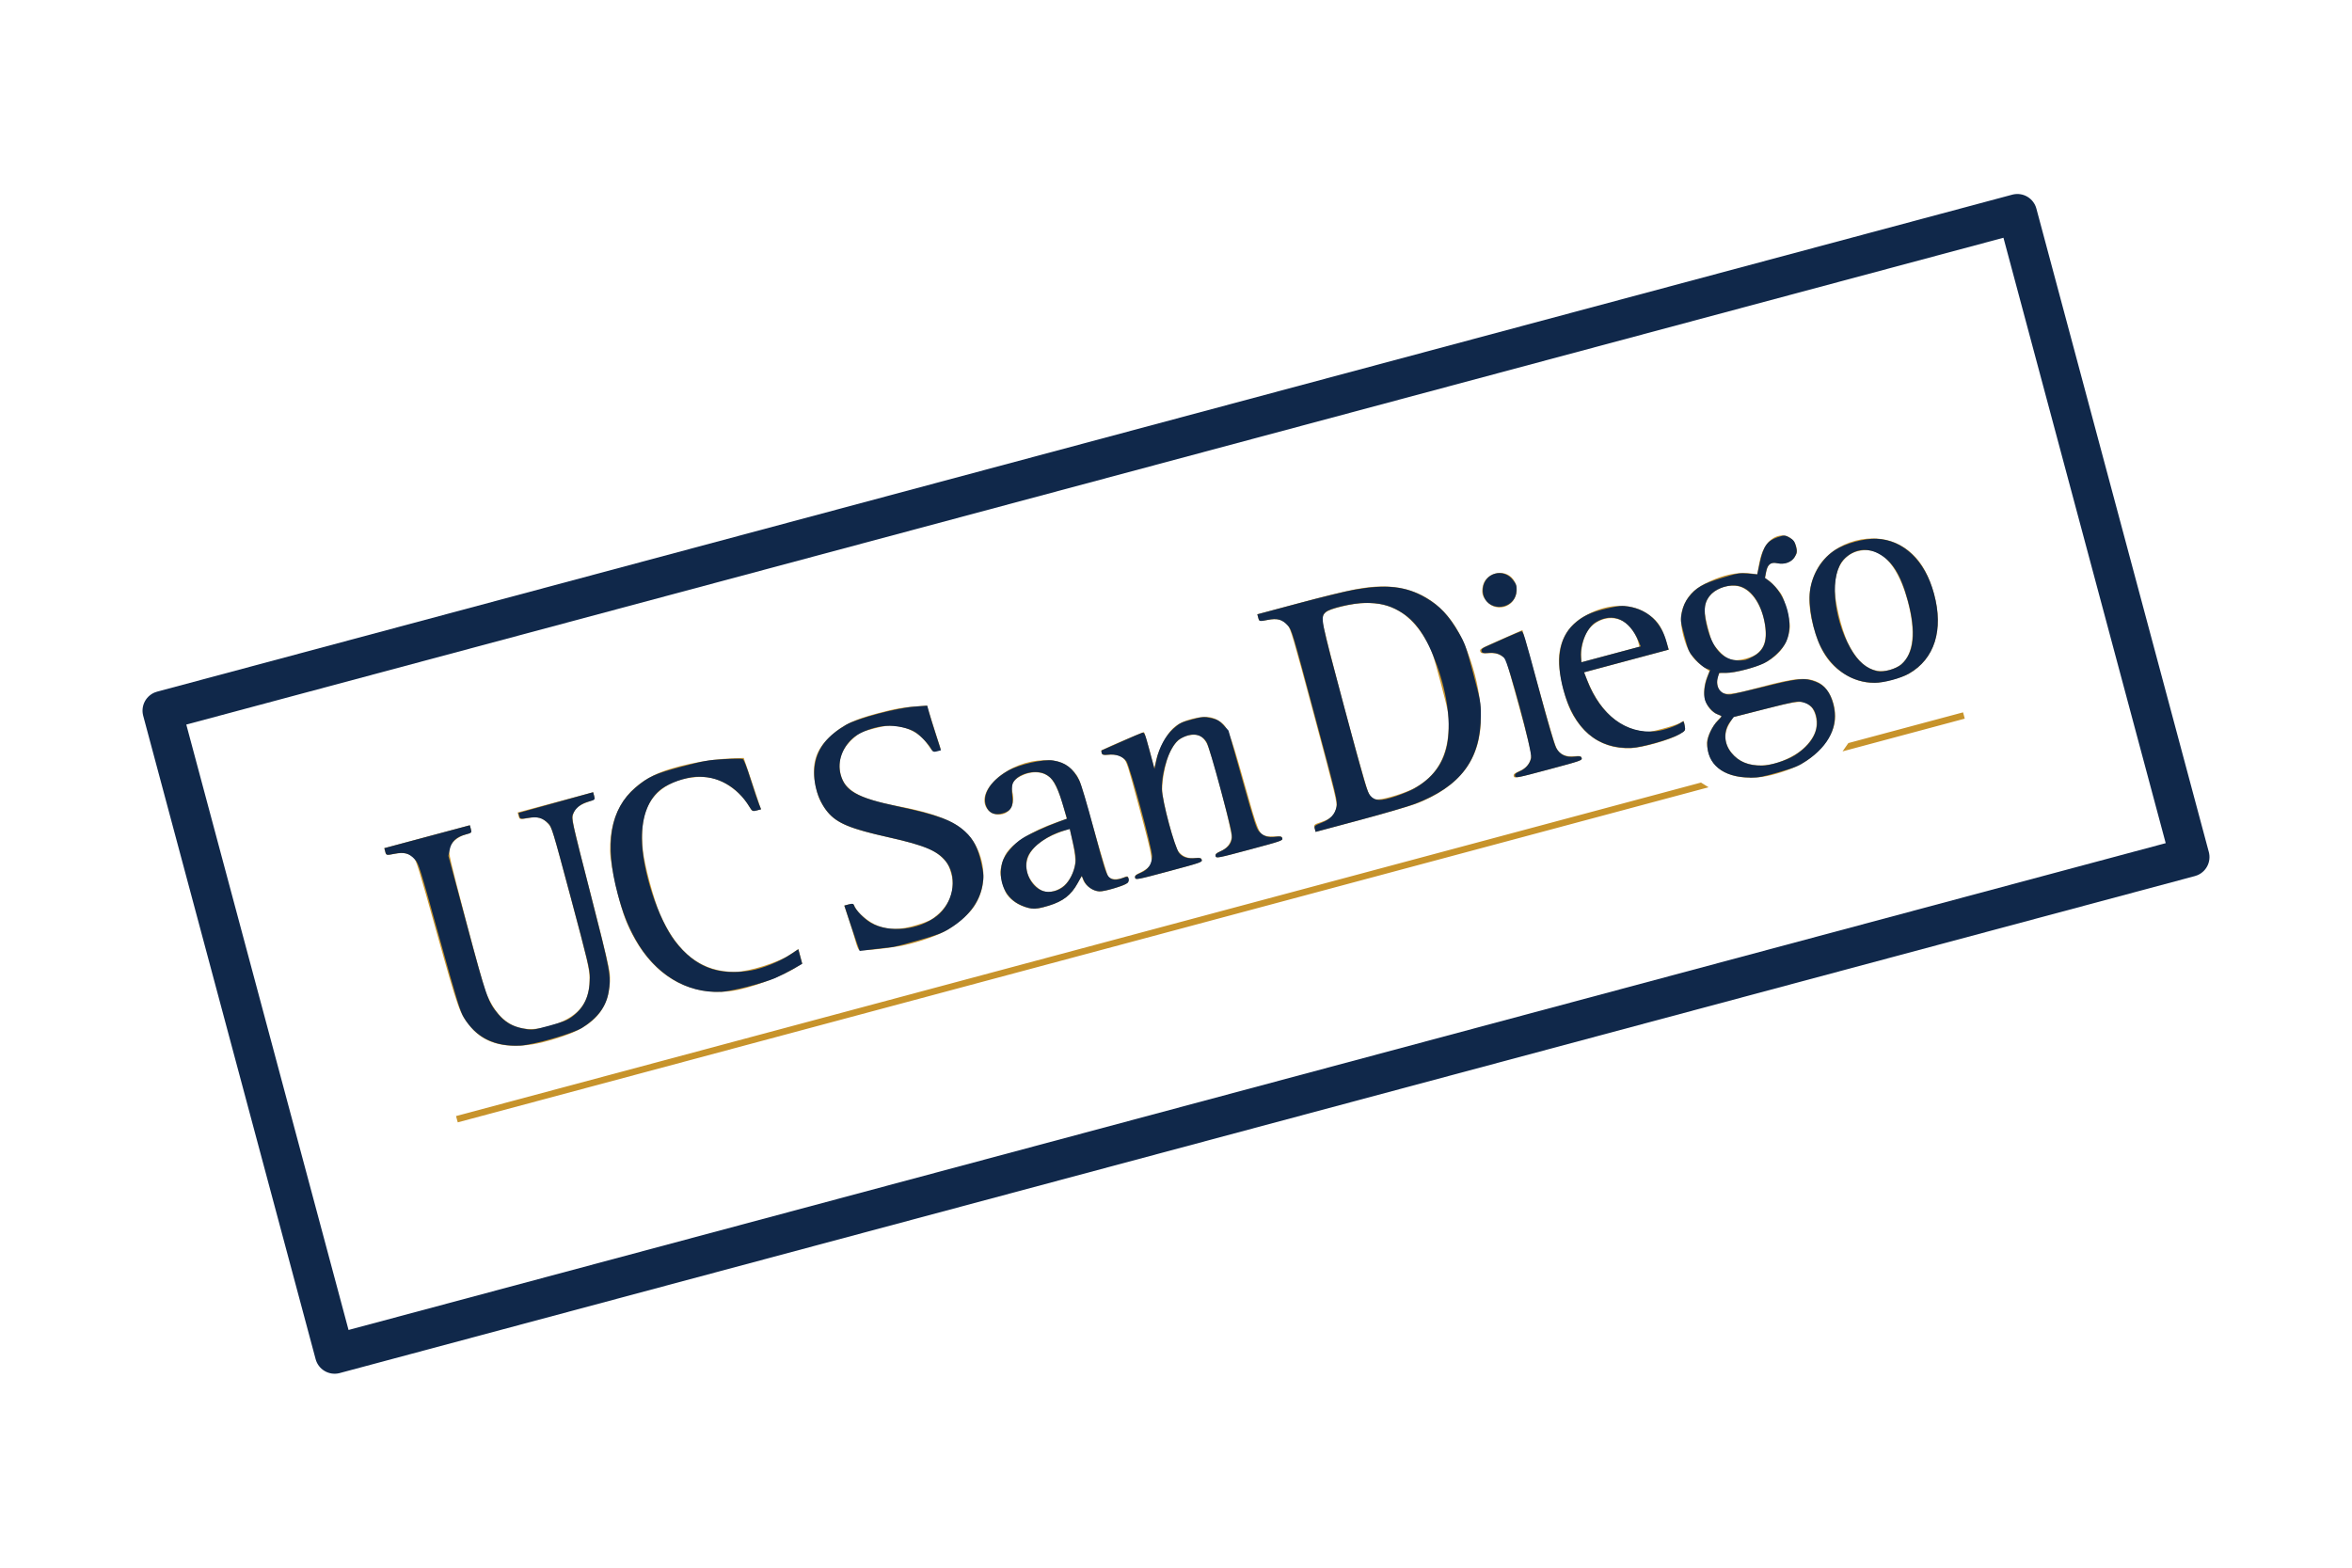 <?xml version="1.0" encoding="UTF-8" standalone="no"?>
<!-- Created with Inkscape (http://www.inkscape.org/) -->

<svg
   width="300"
   height="200"
   viewBox="0 0 79.375 52.917"
   version="1.1"
   id="svg8"
   inkscape:version="1.2.1 (9c6d41e410, 2022-07-14)"
   sodipodi:docname="ucsdLogoStampPlain.svg"
   xmlns:inkscape="http://www.inkscape.org/namespaces/inkscape"
   xmlns:sodipodi="http://sodipodi.sourceforge.net/DTD/sodipodi-0.dtd"
   xmlns="http://www.w3.org/2000/svg"
   xmlns:svg="http://www.w3.org/2000/svg"
   xmlns:rdf="http://www.w3.org/1999/02/22-rdf-syntax-ns#"
   xmlns:cc="http://creativecommons.org/ns#"
   xmlns:dc="http://purl.org/dc/elements/1.1/">
  <defs
     id="defs2" />
  <sodipodi:namedview
     id="base"
     pagecolor="#ffffff"
     bordercolor="#666666"
     borderopacity="1.0"
     inkscape:pageopacity="0.0"
     inkscape:pageshadow="2"
     inkscape:zoom="3.959798"
     inkscape:cx="96.848375"
     inkscape:cy="79.549513"
     inkscape:document-units="px"
     inkscape:current-layer="layer1"
     showgrid="false"
     units="px"
     showguides="true"
     inkscape:guide-bbox="true"
     inkscape:window-width="1920"
     inkscape:window-height="1009"
     inkscape:window-x="1912"
     inkscape:window-y="-8"
     inkscape:window-maximized="1"
     inkscape:snap-to-guides="false"
     inkscape:showpageshadow="0"
     inkscape:pagecheckerboard="0"
     inkscape:deskcolor="#d1d1d1">
    <sodipodi:guide
       position="39.688,31.75"
       orientation="1,0"
       id="guide21"
       inkscape:locked="false"
       inkscape:label=""
       inkscape:color="rgb(0,0,255)" />
    <sodipodi:guide
       position="4.158,26.458"
       orientation="0,1"
       id="guide23"
       inkscape:locked="false"
       inkscape:label=""
       inkscape:color="rgb(0,0,255)" />
  </sodipodi:namedview>
  <g
     inkscape:label="Layer 1"
     inkscape:groupmode="layer"
     id="layer1"
     transform="translate(0,-244.083)">
    <g
       id="g6298"
       transform="rotate(-15,39.688,270.542)">
      <path
         inkscape:connector-curvature="0"
         id="path838"
         d="m 58.857,275.436 c -0.923,-0.129 -1.492,-0.568 -1.537,-1.185 -0.01,-0.141 0.006,-0.33 0.036,-0.42 0.065,-0.196 0.308,-0.476 0.541,-0.623 l 0.168,-0.106 -0.114,-0.09 c -0.371,-0.292 -0.37,-0.855 0.002,-1.343 l 0.109,-0.143 -0.198,-0.243 c -0.255,-0.313 -0.347,-0.62 -0.344,-1.143 0.003,-0.515 0.119,-0.836 0.405,-1.123 0.254,-0.254 0.561,-0.375 1.122,-0.444 0.464,-0.057 0.91,-0.008 1.233,0.135 l 0.182,0.08 0.165,-0.344 c 0.19,-0.396 0.417,-0.627 0.689,-0.7 0.362,-0.098 0.668,0.129 0.663,0.491 -0.002,0.156 -0.027,0.213 -0.138,0.312 -0.158,0.142 -0.41,0.162 -0.624,0.051 -0.198,-0.103 -0.321,-0.051 -0.434,0.182 l -0.097,0.201 0.091,0.096 c 0.05,0.053 0.146,0.215 0.214,0.36 0.113,0.241 0.123,0.307 0.123,0.769 10e-7,0.421 -0.015,0.539 -0.093,0.705 -0.193,0.416 -0.523,0.682 -1.006,0.81 -0.341,0.09 -1.152,0.094 -1.441,0.006 -0.205,-0.062 -0.212,-0.061 -0.277,0.038 -0.107,0.163 -0.128,0.401 -0.046,0.525 0.11,0.167 0.327,0.2 1.325,0.201 1.244,7.8e-4 1.625,0.073 1.949,0.367 0.29,0.264 0.381,0.845 0.21,1.339 -0.179,0.517 -0.799,0.992 -1.522,1.166 -0.365,0.088 -0.998,0.121 -1.356,0.071 z m 1.273,-0.442 c 0.353,-0.102 0.675,-0.315 0.849,-0.562 0.171,-0.242 0.207,-0.658 0.076,-0.867 -0.173,-0.276 -0.302,-0.303 -1.524,-0.318 l -1.099,-0.013 -0.187,0.185 c -0.305,0.302 -0.345,0.682 -0.115,1.082 0.317,0.551 1.119,0.748 2,0.493 z m -0.312,-3.646 c 0.249,-0.127 0.382,-0.353 0.445,-0.758 0.106,-0.684 -0.096,-1.332 -0.485,-1.561 -0.35,-0.205 -0.89,-0.143 -1.15,0.134 -0.191,0.203 -0.235,0.377 -0.238,0.934 -0.002,0.511 0.003,0.538 0.143,0.823 0.193,0.393 0.387,0.516 0.813,0.516 0.213,3.1e-4 0.348,-0.025 0.472,-0.088 z m -46.502,3.847 -3e-6,-0.11 H 35.065 56.813 l 0.103,0.11 0.103,0.11 H 35.168 13.317 Z m 48.514,-1e-5 0.131,-0.11 2.004,1e-5 2.004,-1e-5 3e-6,0.11 2e-6,0.11 -2.135,10e-6 -2.135,-10e-6 z M 16.416,273.413 c -0.951,-0.107 -1.554,-0.47 -1.848,-1.112 -0.24,-0.524 -0.249,-0.641 -0.279,-3.372 -0.025,-2.315 -0.034,-2.539 -0.104,-2.647 -0.122,-0.186 -0.273,-0.26 -0.582,-0.284 -0.28,-0.022 -0.286,-0.025 -0.286,-0.149 l 2e-6,-0.126 1.494,1e-5 h 1.494 l 4e-6,0.132 c -4e-6,0.128 -0.006,0.132 -0.209,0.133 -0.284,0.001 -0.557,0.132 -0.656,0.314 -0.074,0.135 -0.081,0.322 -0.092,2.476 -0.008,1.486 0.004,2.438 0.034,2.63 0.176,1.14 0.786,1.631 1.929,1.554 0.915,-0.061 1.388,-0.441 1.576,-1.267 0.064,-0.281 0.074,-0.641 0.076,-2.741 0.002,-2.332 -0.001,-2.423 -0.086,-2.59 -0.128,-0.253 -0.271,-0.338 -0.61,-0.365 -0.285,-0.023 -0.291,-0.026 -0.291,-0.149 l -1e-6,-0.126 h 1.319 1.319 l 10e-7,0.126 c -10e-7,0.123 -0.006,0.126 -0.286,0.149 -0.324,0.026 -0.469,0.103 -0.581,0.308 -0.071,0.13 -0.08,0.368 -0.104,2.736 -0.023,2.2 -0.037,2.635 -0.098,2.868 -0.214,0.818 -0.691,1.269 -1.523,1.441 -0.386,0.08 -1.175,0.11 -1.604,0.062 z m 6.966,3.5e-4 c -1.564,-0.216 -2.572,-1.359 -2.816,-3.191 -0.079,-0.597 -0.03,-1.967 0.088,-2.434 0.294,-1.165 0.995,-1.868 2.078,-2.086 0.664,-0.133 1.84,-0.073 2.76,0.142 l 0.33,0.077 0.027,0.395 c 0.015,0.217 0.04,0.627 0.057,0.911 l 0.03,0.516 -0.154,-4e-5 c -0.144,0 -0.157,-0.012 -0.204,-0.186 -0.143,-0.533 -0.558,-1.058 -1.009,-1.278 -0.345,-0.168 -0.876,-0.24 -1.276,-0.171 -0.886,0.152 -1.369,0.75 -1.561,1.93 -0.082,0.502 -0.081,1.714 8.32e-4,2.254 0.216,1.427 0.855,2.254 1.955,2.531 0.443,0.111 1.451,0.069 1.904,-0.08 l 0.341,-0.112 6e-6,0.251 3e-6,0.251 -0.24,0.076 c -0.574,0.181 -1.731,0.283 -2.309,0.203 z m 5.842,0.002 c -0.619,-0.06 -1.288,-0.178 -1.324,-0.234 -0.018,-0.029 -0.034,-0.171 -0.034,-0.316 -4.79e-4,-0.145 -0.014,-0.486 -0.029,-0.758 l -0.028,-0.494 0.156,-2e-5 c 0.143,3e-5 0.158,0.013 0.184,0.152 0.042,0.225 0.327,0.619 0.575,0.796 0.346,0.246 0.724,0.34 1.287,0.319 0.391,-0.014 0.512,-0.036 0.718,-0.132 0.548,-0.254 0.85,-0.698 0.848,-1.244 -0.001,-0.231 -0.026,-0.356 -0.098,-0.495 -0.225,-0.433 -0.528,-0.659 -1.715,-1.281 -1.246,-0.653 -1.589,-0.952 -1.77,-1.551 -0.075,-0.248 -0.089,-0.383 -0.073,-0.71 0.038,-0.757 0.325,-1.207 0.97,-1.524 0.491,-0.241 0.86,-0.309 1.67,-0.308 0.629,3.1e-4 0.931,0.028 1.465,0.135 l 0.226,0.045 0.029,0.69 c 0.016,0.38 0.033,0.73 0.037,0.778 0.007,0.072 -0.018,0.088 -0.137,0.088 -0.137,-5e-5 -0.151,-0.015 -0.223,-0.229 -0.154,-0.456 -0.451,-0.759 -0.925,-0.944 -0.192,-0.075 -0.342,-0.096 -0.705,-0.099 -0.418,-0.003 -0.486,0.008 -0.725,0.12 -0.444,0.208 -0.706,0.536 -0.755,0.948 -0.078,0.655 0.311,1.061 1.622,1.694 1.499,0.724 2.069,1.277 2.186,2.124 0.099,0.711 -0.127,1.358 -0.625,1.793 -0.253,0.221 -0.818,0.482 -1.22,0.564 -0.428,0.087 -1.111,0.118 -1.586,0.073 z m 4.619,-0.09 c -0.244,-0.114 -0.461,-0.317 -0.585,-0.548 -0.074,-0.137 -0.094,-0.253 -0.095,-0.527 -6.64e-4,-0.308 0.015,-0.381 0.129,-0.586 0.071,-0.129 0.19,-0.285 0.264,-0.348 0.338,-0.286 1.029,-0.494 1.86,-0.56 l 0.405,-0.032 -3.55e-4,-0.38 c -3.96e-4,-0.473 -0.069,-0.91 -0.169,-1.083 -0.169,-0.29 -0.545,-0.418 -0.964,-0.328 -0.277,0.059 -0.405,0.198 -0.405,0.44 10e-7,0.478 -0.335,0.756 -0.718,0.596 -0.105,-0.044 -0.185,-0.119 -0.233,-0.218 -0.314,-0.659 0.895,-1.354 2.046,-1.175 0.603,0.093 0.911,0.296 1.11,0.729 0.099,0.214 0.102,0.263 0.124,1.912 0.012,0.931 0.039,1.725 0.058,1.765 0.054,0.11 0.273,0.183 0.472,0.156 0.171,-0.023 0.177,-0.02 0.164,0.093 -0.017,0.143 -0.119,0.171 -0.651,0.178 -0.301,0.004 -0.401,-0.012 -0.517,-0.082 -0.175,-0.107 -0.318,-0.331 -0.318,-0.5 -1.74e-4,-0.125 -0.002,-0.124 -0.209,0.096 -0.309,0.329 -0.627,0.462 -1.154,0.48 -0.351,0.012 -0.449,-1.7e-4 -0.615,-0.078 z m 1.305,-0.442 c 0.236,-0.114 0.47,-0.383 0.566,-0.65 0.042,-0.118 0.083,-0.404 0.096,-0.683 l 0.023,-0.479 -0.337,0.031 c -0.921,0.084 -1.429,0.452 -1.432,1.04 -0.001,0.259 0.177,0.621 0.364,0.741 0.184,0.118 0.476,0.117 0.72,-4.5e-4 z m 19.65,0.463 c -0.848,-0.205 -1.395,-0.791 -1.596,-1.706 -0.104,-0.476 -0.072,-1.416 0.062,-1.837 0.185,-0.578 0.561,-0.965 1.1,-1.132 0.838,-0.259 1.665,-0.107 2.133,0.393 0.29,0.31 0.388,0.553 0.411,1.02 l 0.019,0.385 H 55.446 53.965 l 0.029,0.253 c 0.12,1.05 0.556,1.794 1.252,2.132 0.267,0.13 0.317,0.139 0.769,0.141 0.266,8.5e-4 0.549,-0.015 0.629,-0.036 l 0.146,-0.037 -0.014,0.169 c -0.014,0.168 -0.015,0.169 -0.3,0.243 -0.36,0.093 -1.317,0.1 -1.68,0.012 z m 1.196,-3.399 c -1e-6,-0.277 -0.135,-0.624 -0.313,-0.801 -0.32,-0.32 -0.87,-0.318 -1.238,0.006 -0.195,0.172 -0.39,0.534 -0.443,0.824 l -0.026,0.143 1.01,10e-6 1.01,-10e-6 z m 7.34,3.404 c -0.341,-0.096 -0.629,-0.27 -0.882,-0.537 -0.436,-0.458 -0.611,-0.98 -0.612,-1.822 -0.001,-0.853 0.194,-1.418 0.647,-1.877 0.751,-0.76 2.187,-0.755 2.934,0.01 0.435,0.445 0.636,1.037 0.637,1.874 0.002,1.227 -0.557,2.099 -1.509,2.352 -0.278,0.074 -0.947,0.073 -1.215,-0.002 z m 1.035,-0.371 c 0.491,-0.223 0.765,-0.928 0.767,-1.974 0.002,-1.201 -0.339,-1.936 -0.96,-2.069 -0.594,-0.127 -1.054,0.201 -1.288,0.917 -0.133,0.409 -0.166,1.465 -0.061,1.983 0.166,0.822 0.535,1.224 1.123,1.224 0.141,2e-5 0.316,-0.034 0.419,-0.081 z m -26.834,0.262 c -3e-6,-0.065 0.043,-0.091 0.187,-0.115 0.103,-0.017 0.241,-0.059 0.307,-0.092 0.248,-0.127 0.253,-0.167 0.253,-1.981 -1.33e-4,-1.548 -0.006,-1.671 -0.083,-1.797 -0.087,-0.142 -0.224,-0.213 -0.499,-0.259 -0.125,-0.021 -0.165,-0.048 -0.165,-0.113 -2e-6,-0.047 0.005,-0.087 0.011,-0.088 0.306,-0.061 1.536,-0.238 1.55,-0.224 0.012,0.011 0.021,0.299 0.022,0.64 l 0.001,0.619 0.141,-0.264 c 0.077,-0.145 0.27,-0.394 0.427,-0.553 0.345,-0.349 0.603,-0.457 1.078,-0.453 0.414,0.004 0.652,0.078 0.834,0.26 0.276,0.276 0.295,0.413 0.32,2.262 0.023,1.783 0.03,1.829 0.265,1.95 0.066,0.034 0.204,0.075 0.307,0.093 0.144,0.024 0.187,0.05 0.187,0.115 -1.3e-5,0.081 -0.047,0.084 -1.165,0.084 -1.123,1e-5 -1.165,-0.003 -1.165,-0.085 -3e-6,-0.067 0.042,-0.091 0.198,-0.115 0.238,-0.036 0.406,-0.158 0.488,-0.355 0.076,-0.182 0.088,-2.918 0.014,-3.261 -0.063,-0.295 -0.196,-0.412 -0.495,-0.437 -0.297,-0.025 -0.52,0.082 -0.774,0.371 -0.218,0.247 -0.503,0.812 -0.596,1.178 -0.09,0.357 -0.095,1.937 -0.006,2.149 0.082,0.197 0.251,0.32 0.488,0.355 0.157,0.024 0.198,0.048 0.198,0.115 -5e-6,0.082 -0.042,0.085 -1.165,0.085 -1.118,0 -1.165,-0.003 -1.165,-0.084 z m 6.285,-0.043 c 10e-7,-0.125 0.004,-0.127 0.285,-0.145 0.326,-0.021 0.485,-0.112 0.605,-0.347 0.071,-0.139 0.077,-0.383 0.077,-3.183 0,-2.8 -0.006,-3.044 -0.077,-3.183 -0.118,-0.231 -0.268,-0.317 -0.599,-0.343 -0.285,-0.023 -0.291,-0.026 -0.291,-0.149 l -1e-6,-0.126 h 1.562 c 1.626,0 2.172,0.036 2.738,0.179 1.104,0.279 1.841,1.046 2.115,2.202 0.128,0.538 0.18,1.34 0.129,1.969 -0.16,1.979 -1.076,2.973 -2.954,3.208 -0.197,0.025 -1.086,0.045 -1.974,0.045 H 43.819 Z m 3.527,-0.421 c 0.913,-0.194 1.473,-0.768 1.755,-1.804 0.086,-0.315 0.096,-0.462 0.098,-1.428 0.002,-0.972 -0.007,-1.114 -0.095,-1.46 -0.329,-1.294 -1.124,-1.88 -2.549,-1.88 -0.498,0 -0.599,0.045 -0.669,0.298 -0.058,0.208 -0.061,5.76 -0.003,6.009 0.066,0.287 0.157,0.33 0.698,0.329 0.257,-4.5e-4 0.601,-0.029 0.764,-0.064 z m 3.417,0.464 c -3e-6,-0.067 0.044,-0.09 0.222,-0.114 0.27,-0.037 0.462,-0.186 0.527,-0.41 0.031,-0.106 0.043,-0.712 0.034,-1.774 l -0.014,-1.612 -0.128,-0.134 c -0.094,-0.098 -0.196,-0.147 -0.385,-0.184 -0.2,-0.039 -0.256,-0.068 -0.256,-0.131 -4e-6,-0.09 -0.026,-0.084 0.923,-0.231 l 0.637,-0.099 0.022,2.068 c 0.02,1.869 0.029,2.082 0.1,2.21 0.09,0.164 0.24,0.252 0.505,0.296 0.144,0.024 0.187,0.05 0.187,0.115 1.7e-5,0.081 -0.047,0.084 -1.187,0.084 -1.138,0 -1.187,-0.003 -1.187,-0.084 z m 0.995,-5.631 c -0.167,-0.051 -0.291,-0.166 -0.364,-0.338 -0.079,-0.186 -0.076,-0.296 0.014,-0.483 0.205,-0.433 0.871,-0.42 1.054,0.019 0.192,0.461 -0.233,0.945 -0.704,0.802 z"
         style="fill:#c7932b;stroke-width:0.044" />
      <path
         inkscape:connector-curvature="0"
         id="path836"
         d="m 58.456,275.349 c -0.88,-0.238 -1.299,-0.814 -1.092,-1.503 0.063,-0.21 0.322,-0.514 0.537,-0.629 0.087,-0.047 0.158,-0.098 0.158,-0.114 2.5e-5,-0.016 -0.051,-0.062 -0.114,-0.103 -0.135,-0.088 -0.28,-0.386 -0.281,-0.578 -0.001,-0.198 0.109,-0.481 0.281,-0.72 l 0.15,-0.208 -0.125,-0.092 c -0.069,-0.051 -0.19,-0.226 -0.271,-0.389 -0.142,-0.289 -0.146,-0.312 -0.146,-0.85 -10e-7,-0.529 0.006,-0.565 0.133,-0.813 0.089,-0.174 0.203,-0.312 0.346,-0.42 0.326,-0.246 0.576,-0.313 1.258,-0.335 0.546,-0.018 0.616,-0.011 0.885,0.087 l 0.292,0.107 0.192,-0.374 c 0.249,-0.485 0.423,-0.632 0.784,-0.658 0.244,-0.018 0.27,-0.01 0.395,0.115 0.111,0.111 0.134,0.169 0.134,0.338 -6e-6,0.167 -0.023,0.228 -0.128,0.333 -0.15,0.15 -0.403,0.174 -0.626,0.059 -0.199,-0.103 -0.33,-0.05 -0.44,0.175 l -0.093,0.191 0.115,0.15 c 0.443,0.58 0.449,1.618 0.013,2.128 -0.181,0.211 -0.574,0.429 -0.897,0.497 -0.324,0.068 -1.039,0.06 -1.319,-0.014 l -0.233,-0.062 -0.085,0.14 c -0.18,0.295 -0.05,0.612 0.272,0.663 0.081,0.013 0.622,0.032 1.203,0.042 1.157,0.02 1.357,0.054 1.679,0.288 0.263,0.191 0.381,0.467 0.378,0.886 -0.005,0.743 -0.482,1.306 -1.362,1.608 -0.301,0.103 -0.427,0.12 -1.003,0.133 -0.555,0.013 -0.711,9.9e-4 -0.988,-0.073 z m 1.63,-0.326 c 0.676,-0.206 1.062,-0.612 1.062,-1.116 2e-6,-0.268 -0.087,-0.418 -0.325,-0.558 -0.137,-0.081 -0.243,-0.089 -1.258,-0.102 l -1.109,-0.014 -0.152,0.116 c -0.312,0.238 -0.41,0.658 -0.241,1.032 0.162,0.357 0.437,0.568 0.897,0.688 0.26,0.068 0.827,0.044 1.126,-0.047 z m -0.487,-3.59 c 0.446,-0.096 0.652,-0.41 0.691,-1.05 0.039,-0.664 -0.164,-1.185 -0.538,-1.381 -0.258,-0.135 -0.683,-0.126 -0.943,0.019 -0.29,0.162 -0.411,0.425 -0.434,0.942 -0.037,0.844 0.222,1.346 0.761,1.478 0.191,0.046 0.214,0.046 0.463,-0.007 z m -43.578,1.913 c -0.847,-0.185 -1.368,-0.646 -1.589,-1.406 -0.067,-0.229 -0.079,-0.574 -0.1,-2.832 -0.023,-2.458 -0.028,-2.579 -0.112,-2.744 -0.131,-0.257 -0.281,-0.347 -0.616,-0.368 -0.281,-0.018 -0.285,-0.02 -0.285,-0.145 l 5e-6,-0.127 1.494,10e-6 h 1.494 l 4e-6,0.132 c -2e-6,0.13 -0.004,0.132 -0.231,0.132 -0.319,5e-5 -0.515,0.108 -0.637,0.35 l -0.099,0.196 7.61e-4,2.375 c 8.23e-4,2.554 0.013,2.725 0.233,3.205 0.152,0.331 0.349,0.533 0.681,0.697 0.287,0.141 0.302,0.144 0.886,0.142 0.508,-0.002 0.63,-0.016 0.839,-0.099 0.467,-0.186 0.746,-0.527 0.908,-1.112 0.07,-0.253 0.078,-0.526 0.078,-2.764 0,-2.404 -0.003,-2.488 -0.088,-2.632 -0.137,-0.232 -0.29,-0.322 -0.601,-0.352 -0.26,-0.025 -0.278,-0.034 -0.278,-0.136 l -2e-6,-0.11 1.308,-0.012 1.308,-0.012 -2e-6,0.132 c 2e-6,0.131 -0.003,0.133 -0.231,0.133 -0.269,7e-5 -0.493,0.1 -0.623,0.278 -0.089,0.121 -0.092,0.186 -0.119,2.703 -0.03,2.773 -0.04,2.904 -0.273,3.412 -0.203,0.443 -0.58,0.742 -1.171,0.926 -0.347,0.108 -1.745,0.134 -2.176,0.039 z m 7.01,-9.9e-4 c -1.135,-0.246 -1.994,-1.155 -2.323,-2.458 -0.132,-0.524 -0.182,-0.972 -0.182,-1.638 7.54e-4,-1.751 0.495,-2.83 1.516,-3.309 0.515,-0.242 0.754,-0.281 1.692,-0.277 0.757,0.003 0.923,0.017 1.426,0.123 0.313,0.066 0.592,0.139 0.62,0.162 0.032,0.027 0.062,0.296 0.081,0.734 0.016,0.38 0.041,0.776 0.055,0.879 l 0.025,0.187 H 25.789 c -0.141,-10e-6 -0.156,-0.014 -0.207,-0.187 -0.229,-0.77 -0.767,-1.292 -1.485,-1.442 -0.347,-0.072 -0.9,-0.032 -1.211,0.088 -0.51,0.196 -0.894,0.713 -1.09,1.465 -0.266,1.022 -0.176,2.749 0.189,3.628 0.419,1.01 1.102,1.509 2.21,1.614 0.394,0.038 1.03,-0.04 1.426,-0.174 l 0.31,-0.105 -3e-6,0.255 2e-6,0.255 -0.341,0.09 c -0.187,0.049 -0.483,0.111 -0.657,0.137 -0.441,0.066 -1.556,0.052 -1.903,-0.024 z m 6.021,0.045 c -0.061,-0.01 -0.341,-0.051 -0.623,-0.091 l -0.513,-0.072 -0.024,-0.312 c -0.013,-0.172 -0.036,-0.535 -0.051,-0.807 l -0.027,-0.494 0.158,-3e-5 c 0.121,10e-6 0.158,0.018 0.158,0.077 8.3e-4,0.148 0.214,0.533 0.396,0.715 0.501,0.501 1.498,0.66 2.215,0.353 0.623,-0.267 0.996,-1.022 0.799,-1.616 -0.152,-0.457 -0.535,-0.768 -1.679,-1.365 -1.17,-0.61 -1.563,-0.91 -1.77,-1.351 -0.242,-0.515 -0.235,-1.209 0.018,-1.722 0.237,-0.481 0.653,-0.782 1.34,-0.969 0.412,-0.112 1.784,-0.11 2.384,0.003 l 0.429,0.081 1.77e-4,0.227 c 8.6e-5,0.125 0.013,0.479 0.029,0.787 l 0.029,0.56 -0.138,3e-5 c -0.114,10e-6 -0.143,-0.021 -0.167,-0.121 -0.045,-0.189 -0.223,-0.521 -0.366,-0.684 -0.175,-0.199 -0.577,-0.406 -0.916,-0.472 -0.352,-0.069 -0.848,-0.032 -1.115,0.083 -0.467,0.201 -0.783,0.648 -0.782,1.106 0.001,0.579 0.328,0.898 1.565,1.529 1.262,0.644 1.698,0.954 1.993,1.416 0.207,0.325 0.279,0.652 0.256,1.165 -0.017,0.384 -0.039,0.488 -0.157,0.74 -0.251,0.536 -0.748,0.92 -1.46,1.129 -0.273,0.08 -0.461,0.099 -1.098,0.109 -0.423,0.007 -0.819,0.004 -0.879,-0.006 z m 4.84,-0.046 c -0.106,-0.039 -0.287,-0.162 -0.403,-0.274 -0.385,-0.373 -0.447,-0.978 -0.152,-1.482 0.137,-0.234 0.532,-0.51 0.876,-0.614 0.254,-0.076 0.87,-0.179 1.316,-0.22 l 0.302,-0.028 -0.018,-0.578 c -0.02,-0.626 -0.092,-0.879 -0.304,-1.067 -0.299,-0.264 -0.942,-0.249 -1.144,0.027 -0.044,0.06 -0.098,0.237 -0.119,0.393 -0.048,0.357 -0.173,0.487 -0.472,0.487 -0.247,-4e-5 -0.4,-0.098 -0.453,-0.29 -0.12,-0.436 0.291,-0.865 1.007,-1.051 0.418,-0.108 1.256,-0.076 1.56,0.061 0.387,0.173 0.58,0.423 0.676,0.876 0.031,0.147 0.049,0.795 0.049,1.749 0,1.27 0.011,1.537 0.067,1.645 0.075,0.145 0.202,0.191 0.46,0.167 0.157,-0.015 0.176,-0.006 0.176,0.079 1e-6,0.052 -0.035,0.109 -0.077,0.127 -0.151,0.061 -0.829,0.079 -0.991,0.025 -0.204,-0.067 -0.375,-0.27 -0.409,-0.487 l -0.027,-0.17 -0.204,0.209 c -0.314,0.323 -0.627,0.455 -1.118,0.473 -0.294,0.011 -0.457,-0.004 -0.597,-0.056 z m 1.265,-0.453 c 0.209,-0.107 0.43,-0.355 0.548,-0.616 0.069,-0.153 0.095,-0.317 0.108,-0.694 l 0.018,-0.494 -0.214,7.6e-4 c -0.53,0.002 -1.121,0.218 -1.369,0.501 -0.304,0.346 -0.219,1.023 0.161,1.281 0.198,0.135 0.509,0.144 0.748,0.022 z m 19.695,0.458 c -1.125,-0.254 -1.714,-1.117 -1.714,-2.511 10e-7,-1.015 0.312,-1.711 0.909,-2.026 0.36,-0.19 0.662,-0.246 1.226,-0.225 0.4,0.015 0.522,0.036 0.724,0.13 0.604,0.28 0.921,0.795 0.921,1.498 l -2e-6,0.254 h -1.477 -1.477 l 0.031,0.29 c 0.134,1.256 0.807,2.103 1.792,2.258 0.279,0.044 0.722,0.01 0.935,-0.071 0.06,-0.023 0.069,8.9e-4 0.057,0.143 -0.013,0.164 -0.022,0.173 -0.234,0.23 -0.334,0.09 -1.347,0.107 -1.692,0.029 z m 1.161,-3.417 c -0.112,-0.795 -0.577,-1.175 -1.221,-0.996 -0.341,0.095 -0.715,0.571 -0.798,1.018 l -0.031,0.165 h 1.038 1.038 z m 7.326,3.414 c -0.732,-0.197 -1.256,-0.792 -1.433,-1.626 -0.123,-0.579 -0.059,-1.465 0.138,-1.939 0.22,-0.526 0.676,-0.953 1.189,-1.111 0.389,-0.12 1.042,-0.121 1.423,-0.003 0.876,0.273 1.4,1.131 1.402,2.295 0.003,1.268 -0.548,2.134 -1.517,2.387 -0.321,0.084 -0.888,0.083 -1.203,-0.002 z m 1.045,-0.367 c 0.514,-0.262 0.764,-0.927 0.761,-2.024 -0.002,-0.907 -0.165,-1.434 -0.551,-1.79 -0.334,-0.308 -0.762,-0.351 -1.161,-0.118 -0.604,0.354 -0.88,1.768 -0.577,2.959 0.126,0.494 0.342,0.81 0.676,0.986 0.192,0.101 0.643,0.094 0.852,-0.012 z m -26.849,0.267 c -1.4e-5,-0.066 0.045,-0.088 0.225,-0.112 0.27,-0.036 0.446,-0.188 0.517,-0.446 0.069,-0.247 0.061,-3.111 -0.009,-3.313 -0.065,-0.188 -0.28,-0.339 -0.539,-0.378 -0.151,-0.023 -0.194,-0.048 -0.195,-0.112 -1e-5,-0.046 0.011,-0.083 0.024,-0.083 0.013,4.5e-4 0.331,-0.049 0.705,-0.11 0.374,-0.06 0.719,-0.11 0.767,-0.11 0.081,-2e-5 0.086,0.034 0.086,0.643 l 1e-6,0.643 0.143,-0.278 c 0.199,-0.387 0.51,-0.713 0.833,-0.875 0.241,-0.12 0.31,-0.134 0.674,-0.134 0.358,-3e-5 0.433,0.014 0.639,0.122 0.185,0.097 0.256,0.167 0.346,0.341 l 0.113,0.219 0.022,1.714 c 0.019,1.521 0.031,1.73 0.099,1.854 0.104,0.19 0.233,0.272 0.482,0.305 0.166,0.022 0.21,0.045 0.21,0.11 3e-6,0.078 -0.056,0.082 -1.165,0.082 -1.109,0 -1.165,-0.004 -1.165,-0.082 7e-6,-0.062 0.044,-0.089 0.18,-0.111 0.264,-0.042 0.414,-0.135 0.495,-0.306 0.062,-0.131 0.072,-0.356 0.072,-1.683 -1.32e-4,-0.909 -0.019,-1.597 -0.045,-1.694 -0.068,-0.245 -0.264,-0.387 -0.534,-0.387 -0.121,-2e-5 -0.288,0.032 -0.371,0.071 -0.357,0.17 -0.803,0.839 -0.96,1.443 -0.101,0.387 -0.098,2.035 0.004,2.25 0.081,0.171 0.231,0.264 0.495,0.306 0.137,0.022 0.18,0.049 0.18,0.111 6e-6,0.078 -0.056,0.082 -1.165,0.082 -1.109,1e-5 -1.165,-0.004 -1.165,-0.082 z m 6.285,-0.025 c -7e-6,-0.099 0.021,-0.11 0.266,-0.138 0.323,-0.037 0.516,-0.156 0.635,-0.392 0.085,-0.17 0.088,-0.263 0.088,-3.164 -2e-6,-2.902 -0.003,-2.994 -0.088,-3.162 -0.131,-0.257 -0.281,-0.347 -0.616,-0.368 -0.281,-0.018 -0.285,-0.02 -0.285,-0.145 l 2e-6,-0.127 1.439,3.8e-4 c 0.792,2.1e-4 1.667,0.021 1.945,0.045 1.09,0.096 1.701,0.335 2.243,0.876 0.391,0.391 0.6,0.776 0.777,1.435 0.111,0.411 0.117,0.488 0.117,1.445 10e-7,0.951 -0.007,1.036 -0.114,1.434 -0.393,1.453 -1.277,2.152 -2.941,2.322 -0.244,0.025 -1.123,0.045 -1.955,0.045 h -1.512 z m 3.591,-0.445 c 0.679,-0.175 1.151,-0.541 1.441,-1.115 0.327,-0.649 0.466,-1.642 0.378,-2.697 -0.087,-1.045 -0.305,-1.655 -0.75,-2.101 -0.29,-0.291 -0.584,-0.45 -1.049,-0.57 -0.408,-0.105 -1.206,-0.131 -1.362,-0.045 -0.227,0.125 -0.227,0.128 -0.227,3.289 4.5e-5,2.706 0.006,2.947 0.077,3.089 0.109,0.219 0.284,0.27 0.811,0.24 0.235,-0.013 0.541,-0.054 0.681,-0.09 z m 3.397,0.47 c -3e-6,-0.064 0.044,-0.089 0.195,-0.112 0.221,-0.033 0.393,-0.151 0.487,-0.334 0.098,-0.189 0.096,-3.281 -0.002,-3.488 -0.08,-0.169 -0.25,-0.277 -0.498,-0.316 -0.137,-0.022 -0.183,-0.049 -0.183,-0.11 6e-6,-0.056 0.043,-0.088 0.143,-0.105 0.482,-0.083 1.253,-0.199 1.319,-0.199 0.072,-4e-5 0.077,0.123 0.077,1.958 1e-6,1.302 0.017,2.024 0.049,2.154 0.065,0.256 0.239,0.403 0.524,0.441 0.173,0.023 0.218,0.046 0.218,0.111 1.3e-5,0.078 -0.056,0.082 -1.165,0.082 -1.112,0 -1.165,-0.004 -1.165,-0.083 z m 0.787,-5.731 c -0.218,-0.146 -0.295,-0.409 -0.196,-0.668 0.187,-0.489 0.85,-0.497 1.052,-0.013 0.075,0.179 0.077,0.217 0.022,0.389 -0.077,0.243 -0.284,0.391 -0.544,0.391 -0.119,0 -0.238,-0.035 -0.334,-0.1 z"
         style="fill:#10284a;stroke-width:0.044" />
      <rect
         style="fill:none;fill-opacity:1;stroke:#10284a;stroke-width:1.328;stroke-linecap:round;stroke-linejoin:round;stroke-dasharray:none;stroke-opacity:1"
         id="rect6084"
         width="64.817"
         height="22.484"
         x="7.279"
         y="259.3" />
    </g>
  </g>
</svg>

